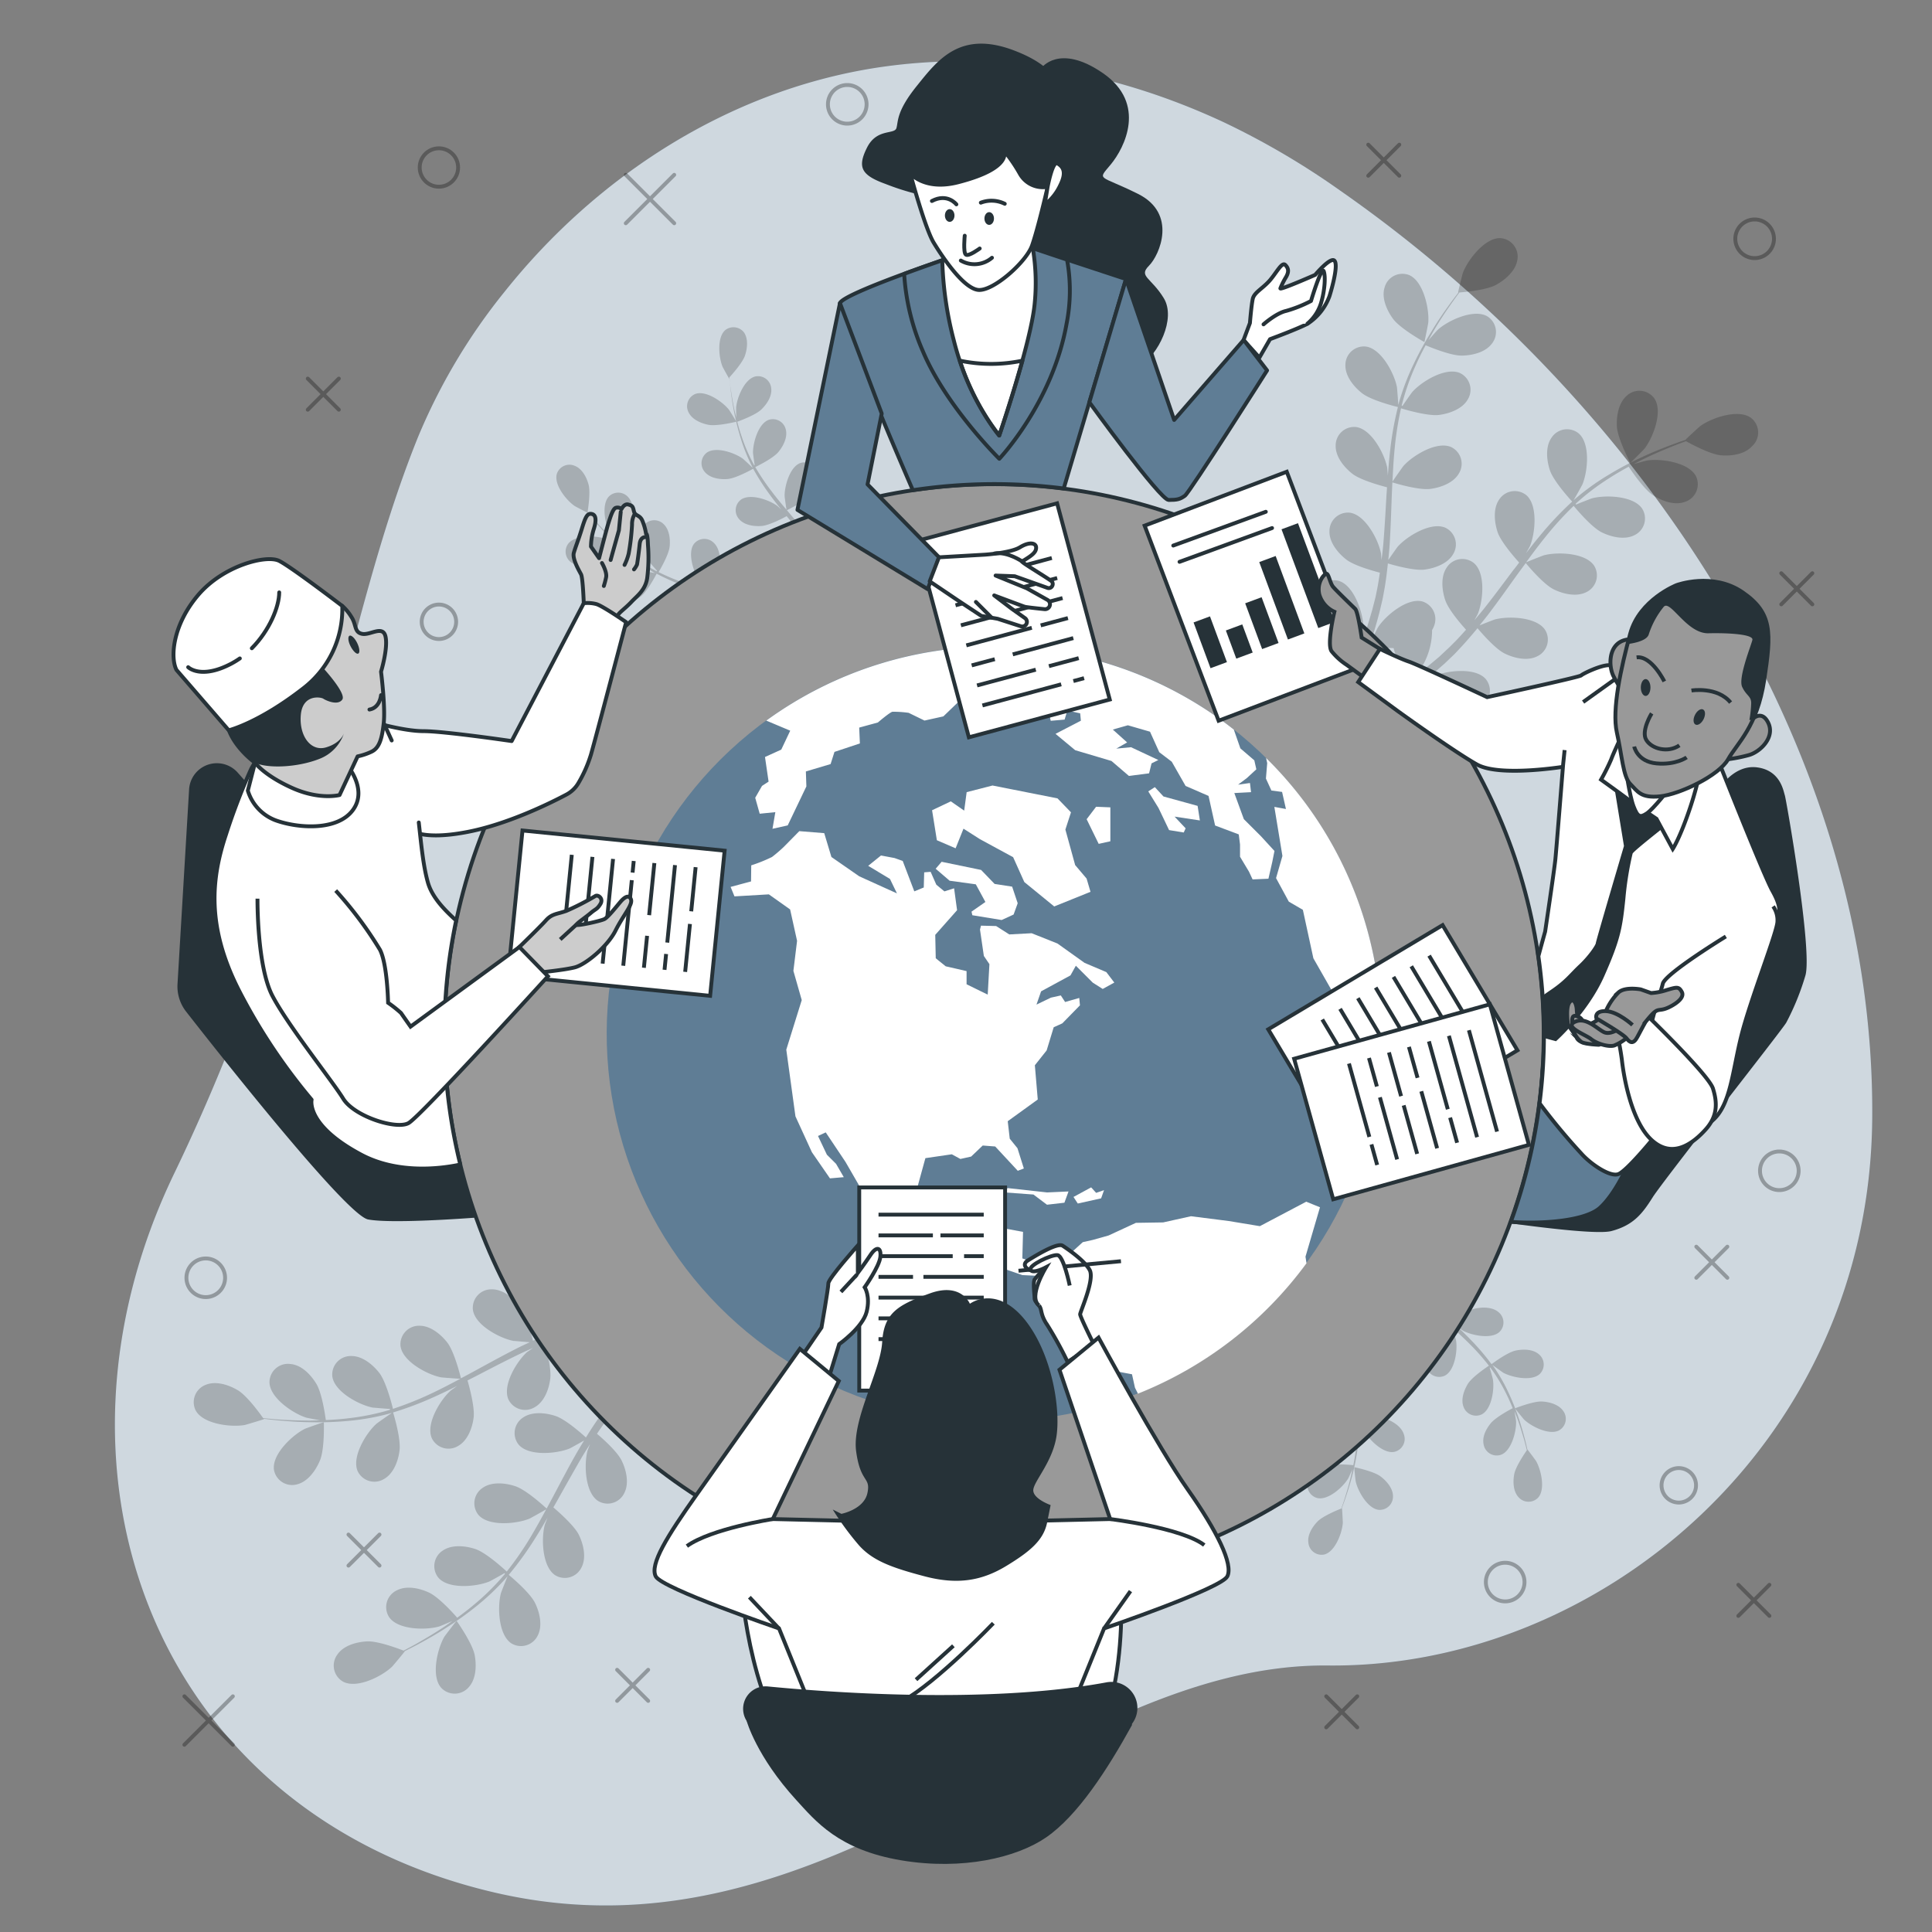 <svg xmlns="http://www.w3.org/2000/svg" viewBox="0 0 500 500"><rect x="0" y="0" width="500" height="500" fill="#808080" stroke="none"/><g id="freepik--background-simple--inject-192"><path d="M316.59,31.58c-27.94-13-58.65-18.9-90.11-14-38,6-71.91,27.91-95.74,57.73a153.21,153.21,0,0,0-22.64,38c-20.52,51-25.48,112.51-63,190.35s-4.95,165.58,82.79,186.1,145.77-59.44,215.82-58.73,140.11-57.32,140.82-141.52C485.36,193,424,103.11,346.82,49.31A201.64,201.64,0,0,0,316.59,31.58Z" style="fill:#5F7D95"></path><path d="M316.59,31.58c-27.94-13-58.65-18.9-90.11-14-38,6-71.91,27.91-95.74,57.73a153.21,153.21,0,0,0-22.64,38c-20.52,51-25.48,112.51-63,190.35s-4.95,165.58,82.79,186.1,145.77-59.44,215.82-58.73,140.11-57.32,140.82-141.52C485.36,193,424,103.11,346.82,49.31A201.64,201.64,0,0,0,316.59,31.58Z" style="fill:#fff;opacity:0.7"></path></g><g id="freepik--Plants--inject-192"><g style="opacity:0.2"><path d="M122.85,428.35c-.58-3.11-4.7-8.9-4.7-8.9s-3,3.87-3.15,4.14c-1.82,3.12-3.5,10.22-.8,13.23a4.79,4.79,0,0,0,7.12-.19C123.24,434.52,123.35,431,122.85,428.35Z"></path><path d="M83.81,368.07c0-.08-4.63,1.58-4.91,1.71-3.23,1.6-8.55,6.59-8,10.59a4.77,4.77,0,0,0,6,3.77c2.77-.7,4.8-3.57,5.85-6.06C84.06,375.17,83.81,368.07,83.81,368.07Z"></path><path d="M50.63,365c1.9,3.56,9.14,4.42,12.7,3.79.3-.06,5-1.47,5-1.53l0-.08c1.14.15,2.37.29,3.71.42,2.48.21,5.29.44,8.36.47a85.39,85.39,0,0,0,9.91-.36,61.08,61.08,0,0,0,10.92-2l.13,0c-1,.65-3.7,2.56-3.9,2.73-2.7,2.39-6.51,8.61-4.89,12.31a4.79,4.79,0,0,0,6.83,2c2.48-1.4,3.68-4.71,4-7.38.4-3-1.51-9.33-1.67-9.83a85.8,85.8,0,0,0,10.59-4c2-.9,4-1.87,6-2.86-.83.59-1.58,1.12-1.68,1.21-2.7,2.39-6.51,8.61-4.89,12.31a4.79,4.79,0,0,0,6.83,2c2.48-1.4,3.68-4.71,4-7.38s-1.16-8.13-1.59-9.56l2.28-1.16c3.63-1.88,7.24-3.77,10.85-5.51,1.27-.62,2.54-1.18,3.81-1.74-.75.52-1.37,1-1.46,1-2.7,2.4-6.51,8.62-4.89,12.32a4.79,4.79,0,0,0,6.83,2c2.48-1.41,3.68-4.71,4-7.39s-1-7.6-1.51-9.29c1.32-.54,2.64-1.09,3.94-1.55.9-.29,1.74-.64,2.66-.89l2.68-.78c1.72-.44,3.5-.9,5.19-1.28,1.17-.27,2.3-.51,3.43-.76-1.27.6-3.74,1.82-3.93,2a18.52,18.52,0,0,0-6.08,7.14,5.24,5.24,0,0,0-.84.65,4.79,4.79,0,0,0-.07,7.12c3.06,2.65,10.12.85,13.21-1,.18-.11,2-1.53,3.18-2.44-.6.64-1.18,1.25-1.78,1.92-1.2,1.31-2.36,2.65-3.61,4.09L157.14,364c-.6.72-1.15,1.55-1.73,2.32-1.32,1.83-2.56,3.74-3.77,5.7-1.15-1.05-5.29-4.71-7.86-5.56s-6.06-1.22-8.41.4a4.79,4.79,0,0,0-1.15,7c2.62,3.08,9.88,2.37,13.22,1,.21-.09,2.49-1.35,3.73-2.07-.72,1.18-1.44,2.36-2.13,3.58-2,3.52-3.88,7.14-5.8,10.75-.58,1.11-1.18,2.2-1.77,3.3-.4-.38-5.23-4.84-8.11-5.79-2.56-.85-6.06-1.22-8.41.4a4.79,4.79,0,0,0-1.15,7c2.62,3.08,9.88,2.37,13.22,1,.25-.11,3.53-1.93,4.34-2.43-1.3,2.42-2.63,4.81-4,7.12a83.15,83.15,0,0,1-6.21,9c-.19-.18-5.2-4.86-8.15-5.84-2.56-.84-6.06-1.21-8.41.41a4.78,4.78,0,0,0-1.15,7c2.62,3.08,9.88,2.37,13.21,1,.22-.09,2.72-1.47,3.9-2.16l.15.18a62.7,62.7,0,0,1-7.78,7.77c-1.54,1.31-3.08,2.48-4.6,3.59-.85-1-4.76-5.34-7.31-6.52s-5.89-1.87-8.41-.52a4.79,4.79,0,0,0-1.91,6.86c2.26,3.35,9.56,3.44,13,2.43.18-.05,2-.82,3.38-1.4-.69.49-1.4,1-2.08,1.46-2.53,1.71-5,3.13-7.12,4.36-1.23.69-2.36,1.29-3.42,1.84-1.32-.51-6.68-2.53-9.44-2.39s-6.09,1.05-7.7,3.41a4.79,4.79,0,0,0,1.46,7c3.56,1.93,10.07-1.35,12.68-3.85.23-.21,3.38-4,3.31-4l-.08,0c1-.51,2.13-1.07,3.32-1.7,2.19-1.19,4.65-2.55,7.23-4.22a85.7,85.7,0,0,0,8.08-5.76,63.14,63.14,0,0,0,8-7.67,1,1,0,0,0,.08-.11c-.47,1.09-1.68,4.18-1.75,4.42-.93,3.49-.68,10.78,2.72,13a4.8,4.8,0,0,0,6.82-2.07c1.29-2.54.47-6-.71-8.39-1.33-2.74-6.41-6.94-6.81-7.28a84.71,84.71,0,0,0,6.64-9.15c1.18-1.85,2.31-3.76,3.42-5.68-.38.95-.71,1.81-.74,1.93-.93,3.49-.68,10.78,2.71,13a4.79,4.79,0,0,0,6.82-2.06c1.3-2.55.47-6-.7-8.39s-5.46-6.14-6.6-7.1c.42-.74.85-1.48,1.26-2.22,2-3.57,4-7.14,6-10.58.72-1.22,1.47-2.39,2.22-3.56-.34.85-.61,1.56-.64,1.68-.93,3.49-.68,10.78,2.72,13a4.78,4.78,0,0,0,6.81-2.07c1.3-2.54.48-6-.7-8.38s-5-5.78-6.39-6.93c.8-1.17,1.6-2.36,2.44-3.46.58-.74,1.09-1.5,1.72-2.21l1.81-2.13c1.19-1.31,2.42-2.68,3.62-3.93.83-.88,1.63-1.7,2.44-2.53-.73,1.2-2.11,3.58-2.2,3.79-1.45,3.31-2.31,10.56.72,13.24a4.79,4.79,0,0,0,7.05-1c1.67-2.32,1.37-5.82.57-8.4-.87-2.84-5.06-7.59-5.59-8.19,1.34-1.36,2.66-2.68,3.93-3.9,4.33-4.21,8.1-7.56,10.79-9.87l-1.54-2.27-.18.15c-2.67,2.41-6.44,5.9-10.76,10.29-1.37,1.38-2.8,2.88-4.26,4.44a55.32,55.32,0,0,0-5.26-3.11c.69-3-.12-8.84-.23-9.59,1.88-.4,3.7-.77,5.43-1.09C171,340,176,339.3,179.47,338.85l-1.69-2.49c-3.44.54-8,1.31-13.23,2.43-1.9.39-3.93.86-6,1.35-.29-.72-2.74-6.58-4.91-8.61-2-1.84-5-3.64-7.81-3.16a4.8,4.8,0,0,0-4,5.91c1.09,3.89,8,6.29,11.59,6.43.21,0,2.53-.16,4-.29l-2.54.62c-1.72.43-3.43.91-5.27,1.42l-2.66.84c-.9.27-1.81.66-2.73,1-2.1.8-4.19,1.71-6.28,2.68-.38-1.51-1.81-6.85-3.49-9s-4.38-4.36-7.23-4.3a4.78,4.78,0,0,0-4.84,5.23c.48,4,6.93,7.42,10.48,8.11.22,0,2.82.25,4.25.34-1.25.59-2.51,1.17-3.75,1.81-3.6,1.84-7.18,3.81-10.77,5.77-1.09.6-2.2,1.18-3.3,1.77-.12-.54-1.69-6.92-3.56-9.3-1.67-2.12-4.38-4.36-7.24-4.31a4.8,4.8,0,0,0-4.84,5.23c.49,4,6.94,7.43,10.48,8.12.27.05,4,.34,5,.37-2.42,1.29-4.84,2.56-7.29,3.72a86.18,86.18,0,0,1-10.14,4.07c-.06-.25-1.66-6.92-3.58-9.36-1.67-2.12-4.39-4.36-7.24-4.31A4.79,4.79,0,0,0,86,356.17c.49,4,6.93,7.43,10.48,8.12.23,0,3.08.27,4.44.34l0,.23a62,62,0,0,1-10.78,2.19c-2,.25-3.93.38-5.82.46-.17-1.28-1-7.08-2.5-9.47S78,353.23,75.12,353a4.78,4.78,0,0,0-5.38,4.66c0,4.05,6.08,8.15,9.52,9.22.19.06,2.16.44,3.6.7-.85,0-1.72.06-2.54.07-3,0-5.86-.13-8.34-.29-1.41-.11-2.68-.23-3.87-.35-.82-1.16-4.18-5.8-6.55-7.21s-5.66-2.49-8.31-1.41A4.8,4.8,0,0,0,50.63,365Z"></path></g><g style="opacity:0.2"><path d="M360.53,82.53c1.88,2.55,8.1,6,8.11,6s1-4.79,1-5.1c.28-3.6-1.3-10.73-5-12.26a4.78,4.78,0,0,0-6.32,3.27C357.49,77.15,358.93,80.36,360.53,82.53Z"></path><path d="M421.92,119.81c0,.06,3.48-3.44,3.67-3.69,2.22-2.85,4.84-9.65,2.56-13a4.78,4.78,0,0,0-7.08-.76c-2.19,1.83-2.76,5.3-2.62,8C418.61,113.52,421.92,119.8,421.92,119.81Z"></path><path d="M453.14,108.13c-3.27-2.38-10.16,0-13.09,2.12-.25.18-3.87,3.5-3.81,3.54l.08,0c-1.09.37-2.26.78-3.52,1.25-2.33.88-4.95,1.91-7.73,3.21a84.56,84.56,0,0,0-8.77,4.64,62.39,62.39,0,0,0-9,6.52l-.09.1c.61-1,2.22-3.91,2.32-4.15,1.39-3.33,2.11-10.59-1-13.22a4.78,4.78,0,0,0-7,1.14c-1.63,2.34-1.27,5.84-.42,8.41.95,2.88,5.42,7.74,5.77,8.12a86.79,86.79,0,0,0-7.8,8.18c-1.41,1.68-2.79,3.42-4.14,5.18.5-.9.94-1.7,1-1.82,1.39-3.33,2.12-10.59-.95-13.22a4.8,4.8,0,0,0-7,1.14c-1.62,2.34-1.26,5.84-.42,8.41s4.59,6.81,5.59,7.91c-.52.68-1,1.35-1.55,2-2.45,3.28-4.88,6.55-7.36,9.69-.88,1.11-1.78,2.17-2.68,3.23.45-.8.81-1.47.86-1.58,1.39-3.33,2.12-10.59-1-13.22a4.78,4.78,0,0,0-7,1.14c-1.63,2.35-1.27,5.84-.42,8.41s4.22,6.4,5.4,7.71c-.95,1.06-1.9,2.12-2.87,3.11-.68.65-1.29,1.33-2,1.95L372.44,170c-1.36,1.14-2.76,2.33-4.12,3.41-.93.76-1.84,1.46-2.75,2.17.88-1.09,2.56-3.26,2.68-3.46a18.52,18.52,0,0,0,2.37-9.07,4.94,4.94,0,0,0,.47-.95,4.79,4.79,0,0,0-3-6.45c-3.91-1-9.49,3.65-11.45,6.68-.12.18-1.16,2.26-1.79,3.58.25-.83.51-1.64.76-2.5.51-1.7,1-3.42,1.47-5.26.21-.9.42-1.8.64-2.72s.36-1.89.55-2.84c.39-2.22.67-4.48.91-6.77,1.49.44,6.81,1.94,9.49,1.59s6-1.54,7.4-4a4.79,4.79,0,0,0-2-6.83c-3.7-1.63-9.92,2.17-12.32,4.87-.15.17-1.66,2.3-2.46,3.48.13-1.37.27-2.75.36-4.15.25-4,.38-8.12.53-12.2.05-1.25.11-2.49.16-3.74.53.17,6.82,2.08,9.82,1.69,2.68-.35,6-1.55,7.4-4a4.79,4.79,0,0,0-2-6.83c-3.7-1.63-9.93,2.17-12.33,4.87-.18.2-2.34,3.27-2.86,4.07.13-2.74.27-5.47.53-8.16a84.66,84.66,0,0,1,1.68-10.81c.25.08,6.8,2.11,9.88,1.71,2.67-.35,6-1.55,7.39-4a4.78,4.78,0,0,0-2-6.83c-3.7-1.63-9.93,2.17-12.33,4.87-.16.17-1.81,2.51-2.56,3.64l-.21-.09a61.34,61.34,0,0,1,3.62-10.39c.81-1.85,1.69-3.57,2.58-5.23,1.18.5,6.6,2.74,9.41,2.68s6.12-.87,7.8-3.18a4.79,4.79,0,0,0-1.27-7c-3.49-2-10.1,1.06-12.78,3.48-.15.13-1.48,1.63-2.44,2.73.41-.74.83-1.51,1.24-2.22,1.53-2.64,3.1-5,4.51-7,.8-1.16,1.56-2.19,2.27-3.15,1.42-.11,7.12-.63,9.55-2s5-3.6,5.45-6.42a4.78,4.78,0,0,0-4.35-5.64c-4-.19-8.48,5.6-9.75,9-.11.29-1.3,5.06-1.22,5.06h.08c-.7.91-1.45,1.89-2.25,3-1.45,2-3.08,4.32-4.67,7a82.5,82.5,0,0,0-4.76,8.7,62.82,62.82,0,0,0-3.89,10.39s0,.09,0,.13c-.05-1.18-.31-4.48-.36-4.74-.67-3.54-4.07-10-8.09-10.49a4.79,4.79,0,0,0-5.24,4.83c-.06,2.85,2.18,5.57,4.29,7.24,2.39,1.89,8.79,3.47,9.3,3.59a84.19,84.19,0,0,0-2,11.13c-.25,2.18-.44,4.39-.6,6.6-.08-1-.16-1.93-.18-2.06-.68-3.55-4.08-10-8.09-10.5a4.79,4.79,0,0,0-5.24,4.83c-.06,2.86,2.17,5.57,4.29,7.25s7.58,3.15,9,3.52c-.05.85-.12,1.69-.17,2.54-.23,4.09-.46,8.16-.79,12.15-.12,1.4-.29,2.78-.46,4.16-.07-.9-.13-1.67-.15-1.78-.68-3.55-4.08-10-8.09-10.5a4.79,4.79,0,0,0-5.24,4.83c-.06,2.85,2.17,5.57,4.28,7.24s7.06,3,8.77,3.46c-.21,1.4-.42,2.82-.69,4.17-.2.92-.33,1.83-.59,2.74l-.69,2.71c-.51,1.7-1,3.46-1.56,5.11-.36,1.15-.73,2.24-1.09,3.34.13-1.4.34-4.14.33-4.37-.14-3.61-2.52-10.51-6.41-11.6a4.78,4.78,0,0,0-5.91,4c-.49,2.81,1.3,5.83,3.14,7.81,2,2.17,7.87,4.63,8.6,4.93-.62,1.82-1.23,3.58-1.84,5.23-2.06,5.67-4,10.33-5.41,13.58l2.37,1.37.09-.21c1.36-3.33,3.23-8.11,5.21-13.95.63-1.84,1.27-3.82,1.91-5.86a50.27,50.27,0,0,0,6.09.52c.67,3,3.95,7.9,4.37,8.54-1.51,1.17-3,2.3-4.41,3.34-4.85,3.6-9,6.41-12,8.35l2.61,1.5c2.85-2,6.59-4.64,10.85-7.94,1.54-1.18,3.16-2.48,4.82-3.83.58.52,5.33,4.72,8.17,5.61,2.58.8,6.08,1.11,8.4-.56a4.79,4.79,0,0,0,1-7.05c-2.68-3-9.92-2.19-13.24-.74-.19.08-2.21,1.24-3.47,2,.68-.56,1.34-1.09,2-1.67,1.37-1.14,2.69-2.32,4.13-3.58l2-1.91c.69-.63,1.34-1.38,2-2.07,1.54-1.63,3-3.36,4.49-5.14,1,1.19,4.61,5.37,7.05,6.56s5.84,2,8.38.72a4.77,4.77,0,0,0,2.08-6.81c-2.18-3.4-9.47-3.67-13-2.74-.22.05-2.65,1-4,1.55.87-1.08,1.75-2.15,2.59-3.27,2.44-3.22,4.8-6.56,7.18-9.88l2.2-3c.35.43,4.53,5.49,7.26,6.82,2.42,1.19,5.84,2,8.39.73a4.79,4.79,0,0,0,2.08-6.81c-2.19-3.41-9.48-3.67-13-2.75-.26.07-3.76,1.44-4.63,1.83,1.62-2.22,3.25-4.42,4.95-6.52a83.09,83.09,0,0,1,7.36-8.09c.16.2,4.5,5.51,7.3,6.87,2.42,1.18,5.84,2,8.39.73a4.79,4.79,0,0,0,2.07-6.82c-2.18-3.4-9.47-3.67-13-2.74-.23.06-2.89,1.1-4.15,1.62l-.12-.19a60.75,60.75,0,0,1,8.74-6.66c1.7-1.1,3.38-2.06,5-2.95.71,1.07,4,5.93,6.38,7.44s5.58,2.64,8.25,1.64a4.8,4.8,0,0,0,2.82-6.55c-1.8-3.62-9-4.68-12.59-4.15-.19,0-2.13.55-3.54.94.75-.39,1.52-.81,2.26-1.17,2.74-1.36,5.33-2.43,7.63-3.37,1.32-.52,2.51-1,3.64-1.37,1.24.69,6.28,3.4,9,3.64s6.17-.23,8.08-2.35A4.79,4.79,0,0,0,453.14,108.13Z"></path></g><g style="opacity:0.2"><path d="M399.07,362.71c-2.26-.12-7,1.77-7,1.77s2.19,2.73,2.35,2.89c1.87,1.79,6.52,4.17,9.08,2.8a3.43,3.43,0,0,0,1.07-5C403.43,363.48,401,362.81,399.07,362.71Z"></path><path d="M350.49,379.71c-.05,0,.32,3.49.37,3.7.56,2.53,3.14,7.08,6,7.34a3.43,3.43,0,0,0,3.64-3.57c0-2-1.68-3.94-3.23-5.09C355.48,380.73,350.49,379.71,350.49,379.71Z"></path><path d="M342.74,402.3c2.8-.72,4.62-5.62,4.78-8.21,0-.22-.17-3.74-.22-3.72l-.06,0c.29-.77.6-1.6.91-2.51.57-1.69,1.2-3.61,1.75-5.74a62,62,0,0,0,1.42-7,44.48,44.48,0,0,0,.48-7.94s0-.06,0-.09c.29.8,1.15,3,1.24,3.17,1.21,2.29,4.9,6,7.75,5.49a3.42,3.42,0,0,0,2.57-4.41c-.55-2-2.66-3.36-4.46-4.06-2-.79-6.75-.52-7.12-.5a61,61,0,0,0-1-8c-.29-1.55-.62-3.1-1-4.66.27.69.52,1.3.56,1.38,1.21,2.29,4.9,6,7.75,5.49a3.43,3.43,0,0,0,2.57-4.41c-.55-2-2.65-3.36-4.46-4.06s-5.85-.57-6.92-.51l-.42-1.79c-.7-2.84-1.4-5.68-2-8.48-.21-1-.39-2-.57-2.95.24.6.45,1.11.49,1.19,1.21,2.29,4.89,6,7.75,5.49a3.43,3.43,0,0,0,2.57-4.41c-.56-2-2.66-3.36-4.46-4.06s-5.46-.58-6.73-.52c-.15-1-.31-2-.41-3,0-.67-.15-1.32-.17-2l-.09-2c0-1.27,0-2.59,0-3.83,0-.87,0-1.69.05-2.52.2,1,.63,2.91.69,3.07a13.38,13.38,0,0,0,3.94,5.44,4.28,4.28,0,0,0,.31.69,3.43,3.43,0,0,0,4.95,1.25c2.36-1.68,2.3-6.9,1.52-9.37,0-.15-.72-1.67-1.17-2.62l1,1.56c.71,1.06,1.45,2.09,2.24,3.21L360,328c.39.54.88,1.06,1.32,1.6,1.05,1.22,2.17,2.41,3.33,3.58-.92.63-4.17,2.89-5.2,4.54s-1.87,4-1.14,5.92a3.43,3.43,0,0,0,4.7,2c2.59-1.3,3.32-6.48,2.92-9,0-.16-.52-2-.81-2.94.7.7,1.4,1.4,2.13,2.08,2.12,2,4.32,3.92,6.51,5.86l2,1.79c-.33.22-4.25,2.82-5.41,4.67-1,1.64-1.87,4-1.14,5.92a3.43,3.43,0,0,0,4.7,2c2.59-1.3,3.32-6.48,2.93-9,0-.19-.75-2.78-1-3.43,1.46,1.31,2.91,2.64,4.28,4a60.3,60.3,0,0,1,5.21,5.85c-.15.1-4.26,2.8-5.44,4.69-1,1.64-1.87,4-1.14,5.92a3.43,3.43,0,0,0,4.7,2c2.59-1.3,3.32-6.48,2.92-9,0-.17-.56-2.15-.84-3.08l.14-.08a44.1,44.1,0,0,1,4.1,6.73c.66,1.3,1.21,2.57,1.72,3.82-.81.42-4.52,2.4-5.77,4S383.5,372,384,374a3.43,3.43,0,0,0,4.46,2.49c2.72-1,4-6.07,3.9-8.66,0-.14-.23-1.56-.41-2.6.22.57.46,1.15.67,1.7.76,2.05,1.33,4,1.83,5.69.27,1,.5,1.87.7,2.7-.58.83-2.89,4.23-3.26,6.17s-.3,4.42,1.07,5.94a3.43,3.43,0,0,0,5.1.16c1.95-2.15.76-7.24-.53-9.48-.11-.2-2.21-3-2.24-3l0,.05c-.18-.81-.38-1.67-.62-2.6-.46-1.73-1-3.68-1.71-5.76a61.46,61.46,0,0,0-2.66-6.59,44.05,44.05,0,0,0-4-6.88l-.06-.08c.68.51,2.62,1.88,2.79,2,2.27,1.24,7.39,2.3,9.49.31a3.44,3.44,0,0,0-.29-5.1c-1.55-1.33-4.07-1.34-6-.93-2.13.46-5.92,3.29-6.22,3.52a60.2,60.2,0,0,0-5.25-6.17c-1.09-1.14-2.23-2.25-3.38-3.35.6.43,1.14.8,1.22.84,2.27,1.24,7.39,2.3,9.49.31a3.43,3.43,0,0,0-.28-5.1c-1.55-1.33-4.07-1.34-6-.93s-5.2,2.76-6.06,3.39l-1.34-1.25c-2.14-2-4.3-4-6.35-6-.72-.71-1.41-1.43-2.1-2.15.53.38,1,.69,1.06.73,2.27,1.24,7.39,2.3,9.49.3a3.43,3.43,0,0,0-.28-5.1c-1.56-1.33-4.08-1.33-6-.92s-4.87,2.53-5.9,3.28c-.68-.76-1.37-1.52-2-2.29-.41-.53-.85-1-1.24-1.57L360,325.47c-.71-1.05-1.46-2.14-2.13-3.18-.47-.73-.9-1.43-1.34-2.13.71.71,2.13,2.07,2.27,2.17,2.05,1.57,6.95,3.39,9.33,1.74a3.42,3.42,0,0,0,.49-5.08c-1.33-1.56-3.82-1.94-5.75-1.82-2.12.13-6.15,2.24-6.65,2.51-.72-1.17-1.42-2.31-2.05-3.4-2.2-3.72-3.9-6.92-5.05-9.18l-1.84.69a1.09,1.09,0,0,0,.08.15c1.22,2.27,3,5.48,5.34,9.23.73,1.19,1.53,2.44,2.37,3.72A39.8,39.8,0,0,0,352,324c-1.95-1-6.17-1.41-6.71-1.47,0-1.37.09-2.7.15-4,.23-4.33.58-7.92.86-10.45l-2,.76c-.21,2.48-.44,5.76-.55,9.62-.05,1.39-.07,2.88-.07,4.41-.55.09-5.05.8-6.83,2-1.62,1.06-3.38,2.86-3.52,4.9a3.44,3.44,0,0,0,3.44,3.78c2.89-.1,5.73-4.49,6.44-7,0-.15.31-1.79.47-2.83,0,.62,0,1.23,0,1.87,0,1.28.06,2.55.1,3.91.05.66.09,1.33.14,2s.15,1.37.22,2.06c.2,1.6.48,3.21.8,4.83-1.12,0-5.08.1-6.84.91s-3.78,2.32-4.22,4.31a3.43,3.43,0,0,0,2.82,4.26c2.88.34,6.35-3.58,7.42-5.93.07-.15.66-1.92,1-2.9.2,1,.39,1.94.62,2.91.68,2.82,1.45,5.65,2.2,8.48.23.86.45,1.73.68,2.59-.4,0-5.11,0-7.08.91-1.76.81-3.78,2.32-4.22,4.32a3.43,3.43,0,0,0,2.82,4.25c2.88.34,6.34-3.57,7.42-5.93.08-.17.92-2.73,1.1-3.39.49,1.91,1,3.81,1.36,5.71a60.82,60.82,0,0,1,1.12,7.75c-.19,0-5.1,0-7.13.91-1.76.81-3.77,2.32-4.22,4.31a3.44,3.44,0,0,0,2.83,4.26c2.87.34,6.34-3.58,7.42-5.93.07-.15.71-2.1,1-3l.16,0a44.19,44.19,0,0,1-.29,7.87c-.17,1.44-.41,2.81-.67,4.13-.91-.1-5.1-.49-7,.14s-4,1.89-4.67,3.82a3.43,3.43,0,0,0,2.34,4.54c2.82.66,6.69-2.85,8-5.07.08-.12.68-1.43,1.1-2.39-.13.59-.25,1.21-.38,1.78-.5,2.13-1.08,4.06-1.61,5.76-.31,1-.61,1.83-.9,2.64-.95.37-4.75,1.93-6.13,3.34s-2.69,3.52-2.38,5.55A3.44,3.44,0,0,0,342.74,402.3Z"></path></g><g style="opacity:0.2"><path d="M154.24,145.58c2.09-.88,5.52-4.64,5.52-4.64s-3.16-1.51-3.37-1.58c-2.46-.8-7.69-.91-9.39,1.43a3.43,3.43,0,0,0,1.21,5C150,146.78,152.45,146.33,154.24,145.58Z"></path><path d="M190.58,109.13s-1.81-3-2-3.18c-1.61-2-5.91-5-8.62-4a3.43,3.43,0,0,0-1.73,4.81c.91,1.83,3.23,2.82,5.13,3.18C185.64,110.37,190.57,109.13,190.58,109.13Z"></path><path d="M187.72,85.41c-2.21,1.87-1.72,7.08-.73,9.47.08.21,1.78,3.29,1.82,3.25l0,0c.07.82.16,1.7.27,2.66.22,1.77.49,3.77.93,5.93a62.26,62.26,0,0,0,1.75,6.89,44.09,44.09,0,0,0,3,7.35l0,.09c-.6-.6-2.34-2.21-2.49-2.32-2.09-1.53-7-3.27-9.37-1.57a3.43,3.43,0,0,0-.4,5.09c1.36,1.53,3.86,1.87,5.79,1.72,2.17-.18,6.3-2.47,6.63-2.66a61.41,61.41,0,0,0,4.38,6.82c.93,1.27,1.91,2.52,2.91,3.76-.54-.5-1-.94-1.1-1-2.09-1.53-7-3.27-9.37-1.57a3.43,3.43,0,0,0-.4,5.09c1.36,1.53,3.86,1.87,5.79,1.71s5.52-2,6.45-2.55l1.16,1.42c1.86,2.26,3.73,4.51,5.5,6.77.62.8,1.21,1.6,1.79,2.41-.48-.45-.88-.81-.95-.86-2.09-1.54-7-3.27-9.37-1.57a3.43,3.43,0,0,0-.39,5.09c1.35,1.53,3.85,1.87,5.78,1.71s5.17-1.86,6.29-2.46c.57.84,1.15,1.69,1.67,2.53.34.58.71,1.12,1,1.73l1,1.76c.57,1.14,1.16,2.31,1.68,3.44.37.78.71,1.53,1,2.29-.61-.8-1.84-2.34-2-2.46a13.27,13.27,0,0,0-5.92-3.18,3.86,3.86,0,0,0-.58-.49,3.43,3.43,0,0,0-5,1c-1.39,2.55.94,7.23,2.71,9.11.11.11,1.38,1.18,2.2,1.85l-1.62-1c-1.1-.64-2.21-1.25-3.41-1.91l-1.79-.9c-.59-.32-1.25-.57-1.88-.87-1.48-.64-3-1.22-4.56-1.77.56-1,2.5-4.42,2.71-6.35s-.06-4.43-1.55-5.83a3.43,3.43,0,0,0-5.1.26c-1.77,2.3-.17,7.28,1.3,9.4.09.14,1.32,1.55,2,2.31-.94-.33-1.87-.66-2.83-.95-2.76-.86-5.59-1.65-8.4-2.44-.87-.24-1.72-.5-2.58-.75.2-.34,2.6-4.39,2.83-6.55.21-1.92-.06-4.43-1.55-5.83a3.44,3.44,0,0,0-5.1.25c-1.76,2.3-.17,7.28,1.3,9.41.12.16,1.89,2.19,2.36,2.68-1.89-.55-3.77-1.12-5.6-1.75a60.72,60.72,0,0,1-7.24-3c.1-.16,2.62-4.37,2.86-6.59.21-1.92-.06-4.43-1.55-5.83a3.43,3.43,0,0,0-5.1.26c-1.77,2.3-.17,7.28,1.3,9.4.1.14,1.45,1.69,2.1,2.41l-.1.13a43.93,43.93,0,0,1-6.61-4.28c-1.16-.88-2.21-1.78-3.21-2.68.55-.74,3-4.13,3.46-6.1s.42-4.41-.91-6a3.43,3.43,0,0,0-5.09-.31c-2,2.1-1,7.22.26,9.5.07.12.89,1.31,1.5,2.16-.45-.41-.92-.83-1.34-1.24-1.58-1.51-2.94-3-4.13-4.33-.67-.76-1.26-1.46-1.81-2.12.16-1,.77-5.06.26-7s-1.66-4.11-3.55-4.88a3.43,3.43,0,0,0-4.67,2.07c-.81,2.79,2.47,6.85,4.61,8.31.19.12,3.3,1.76,3.31,1.71v-.06c.52.64,1.07,1.33,1.7,2.07,1.16,1.35,2.49,2.87,4,4.43a61,61,0,0,0,5.25,4.78,44.68,44.68,0,0,0,6.59,4.46l.08,0c-.83-.17-3.18-.55-3.36-.56-2.58-.13-7.65,1.15-8.68,3.86a3.43,3.43,0,0,0,2.48,4.46c2,.53,4.25-.57,5.77-1.76,1.72-1.34,3.9-5.53,4.07-5.87a60.43,60.43,0,0,0,7.41,3.27c1.48.55,3,1.05,4.5,1.54l-1.46-.23c-2.59-.12-7.66,1.15-8.68,3.86a3.43,3.43,0,0,0,2.47,4.47c2,.52,4.25-.57,5.78-1.76s3.47-4.75,4-5.69c.58.18,1.16.37,1.75.54,2.8.86,5.6,1.7,8.32,2.61,1,.32,1.89.67,2.83,1-.65-.1-1.19-.19-1.28-.19-2.58-.13-7.65,1.15-8.67,3.86a3.42,3.42,0,0,0,2.47,4.46c2,.53,4.25-.56,5.77-1.76s3.29-4.4,3.89-5.52c.94.39,1.89.77,2.79,1.19.61.29,1.22.54,1.81.87l1.77.94c1.1.64,2.24,1.3,3.3,1.95l2.13,1.33c-1-.33-2.82-.94-3-1-2.54-.52-7.74,0-9.17,2.5a3.44,3.44,0,0,0,1.78,4.79c1.87.82,4.28.08,6-.87,1.85-1,4.55-4.69,4.89-5.15,1.16.73,2.28,1.46,3.33,2.16,3.6,2.4,6.51,4.53,8.54,6.07l1.36-1.42-.14-.1c-2.09-1.51-5.1-3.62-8.83-6-1.17-.75-2.44-1.53-3.76-2.32a36.17,36.17,0,0,0,1.39-4.15c2.19,0,6.17-1.42,6.69-1.61.56,1.26,1.09,2.48,1.58,3.64,1.68,4,2.93,7.38,3.78,9.78l1.49-1.56c-.89-2.33-2.12-5.38-3.69-8.9-.57-1.27-1.2-2.62-1.86-4,.46-.31,4.19-2.91,5.29-4.74,1-1.66,1.8-4.05,1-5.94a3.43,3.43,0,0,0-4.73-1.91c-2.57,1.35-3.21,6.54-2.76,9.09,0,.15.49,1.75.8,2.75-.27-.56-.53-1.11-.82-1.68-.56-1.15-1.15-2.27-1.79-3.48l-1-1.74c-.32-.59-.73-1.17-1.09-1.76-.88-1.35-1.84-2.68-2.83-4,1-.49,4.53-2.3,5.76-3.8s2.4-3.72,1.93-5.71a3.43,3.43,0,0,0-4.4-2.6c-2.74.94-4.15,6-4.1,8.56,0,.16.25,2,.41,3-.6-.79-1.2-1.58-1.84-2.35-1.83-2.25-3.75-4.46-5.66-6.67-.59-.68-1.16-1.37-1.74-2.05.35-.17,4.59-2.23,6-3.9,1.23-1.49,2.39-3.73,1.92-5.72a3.44,3.44,0,0,0-4.4-2.6c-2.74.95-4.15,6-4.1,8.57,0,.19.37,2.86.49,3.53-1.27-1.5-2.53-3-3.7-4.55a60.19,60.19,0,0,1-4.39-6.49c.17-.08,4.6-2.21,6-3.92,1.23-1.49,2.39-3.73,1.92-5.72a3.43,3.43,0,0,0-4.39-2.6c-2.74.94-4.16,6-4.11,8.56,0,.17.28,2.2.43,3.17l-.15,0a43.9,43.9,0,0,1-3.16-7.22c-.48-1.36-.86-2.7-1.2-4,.86-.32,4.8-1.78,6.25-3.19s2.79-3.44,2.54-5.47a3.43,3.43,0,0,0-4.08-3.07c-2.83.64-4.79,5.49-5,8.07,0,.14,0,1.58.06,2.62-.15-.59-.31-1.19-.44-1.76-.48-2.14-.79-4.13-1.05-5.89-.14-1-.25-1.92-.34-2.77.69-.75,3.43-3.8,4.06-5.68s.88-4.34-.27-6A3.44,3.44,0,0,0,187.72,85.41Z"></path></g></g><g id="freepik--Table--inject-192"><circle cx="257.27" cy="267.55" r="142.24" transform="translate(-113.83 260.28) rotate(-45)" style="fill:#999;stroke:#263238;stroke-miterlimit:10"></circle></g><g id="freepik--World--inject-192"><circle cx="257.27" cy="267.55" r="100.25" transform="translate(-79.25 424.15) rotate(-71.08)" style="fill:#5F7D95"></circle><path d="M237.14,360.3a94.48,94.48,0,0,0,16.35,2.08" style="fill:none"></path><path d="M224.86,356.74c2.71,1,5.48,1.86,8.29,2.6" style="fill:none"></path><polygon points="243.69 223.03 253.91 225.14 257.4 228.76 261.94 229.46 263.38 233.76 262.32 236.68 259.23 238.1 251.64 236.86 251.43 235.93 255.02 233.43 252.54 228.86 245.76 227.93 242.15 224.83 243.69 223.03" style="fill:#fff"></polygon><path d="M326.05,317.33,318,316l-9.78-1.24-7.2,1.6-7.05.11-7.07,3.27-4.13,1.16-2.55.57-4.26,3.87-4.23,2.89-7.15-2.56.18-6.86L260.4,318l-4.64,1-1.16-1.93-.47-4.29-2.14-2-3.15,1.19-.41,2.53-3.9,1.11-4.41-3.41L237.49,307l2-7.27,6.84-1,2.22,1.21,2.78-.62,3-2.86,3.23.25L263.4,303l1.57-.6-1.65-5.24-2-2.47-.52-4.52,7.77-5.62-.75-8.86,3.05-3.84,1.83-6,2.22-1,4.57-4.67-.18-1.91-3.66,1.05-1.11-1.7-2.56.57-3.74,1.8,1.19-3.43,7.61-4.13,1.39-2.5,4.39,4.39,2.56,1.62,3-1.65-2.06-2.71-5.65-2.4-7-5-6.68-2.66-5.79.31-3.4-2.17-3.92-.1-.26,1,1,6.84,1.44,2.12-.44,7.89-5.47-2.68,0-3.41-5.4-1.24L242.17,248l-.13-6.06,5.65-6.38-.77-5.67-2.51.8-2.09-1.73-1.47-3.33-1.67.13-.11,3.92-2.45,1-3-7.87-2.11-.75L228,221.4l-3.31,2.68,5.63,3.38,1.81,3.75-9.76-4.42-7.2-5-1.86-6.17-6.45-.52-4,4.06a38,38,0,0,1-3.07,2.63,40,40,0,0,1-5.37,2.16l-.05,4.16-5.29,1.42,1,2.45,8.9-.52,5.5,3.9,1.8,8.13-.95,7.77,2.16,7.56-4,12.83,2.37,17.26,4.26,9.29,4.67,6.76,3.58-.31-2-3.45L214,298.84l-2.3-4.85,2-.93,5.11,7.64,4,6.92,1.34,6,5.6,4.37,9.19,4.05,12.8.57,4.49,2.66,3.61,3.09,4.75,1.63,5.42.26,5.06-1.37s.28,2.38.54,3.54-2.12,5.83-2.12,5.83l-1.52,5.21,3,4.7,5.58,1,8.85,5.83,3.56.67.77,3.48.77,1.54a100,100,0,0,0,43.62-33.75l-.26-1.71,3.75-12.78L338.05,311Z" style="fill:#fff"></path><path d="M329.83,220.23l-3.53-3.85L321.91,212l-2.47-6.76,4.33-.23-.28-2.37-3.07.43,2.29-1.73,2.43-2.24-.52-2.32-3.61-3.1-1.7-4.87a100.34,100.34,0,0,0-121-2.32l6.2,2.61-2.32,4.9-4.21,1.91.93,6.37-1.7,1.11-1.76,3.07,1.16,4.13,4.05-.41-.74,4.31,3.94-.88,4.83-10.09-.13-3.87,6.4-1.91,1-3.15,6.58-2.19-.18-4.1,4.83-1.32s3.07-2.63,3.77-2.78a28.35,28.35,0,0,1,4.2.28l4.1,2,4.88-1.08,3.61-3.48,5.45-.72a5.85,5.85,0,0,0,2.76.36c1.16-.26,4.29-2.66,4.29-2.66l7.66,2.69,3.25,1.47.77,3.48,3.59-.31.7-2.35,3.33.73.18,1.91-6.56,3.4,5.09,4.23,9.39,2.79,4.51,3.87,5.22-.67.64-2.58,1.76-.87-7.07-3.31-3.82.36,2.81-1.6L288,188.81l3.89-1.11,5.73,1.66,2.4,5.31,3.23,2.46,3.58,6.27,5.94,2.58,1.7,7.66,6.12,2.3.33,2.61,0,3.17,2.32,3.87.93,2,4.1-.18,1-4.36Z" style="fill:#fff"></path><path d="M327.66,196.16l.29,1.33-.33,4,1.42,3.1,2.76.36,1,4.42-3-.55,2.09,12.7-1.65,5.73,3.3,6.09,3.64,2.12L339.9,248l5.18,9.08,4.9,6.71,5.65.21.83-5.06.63-.76a102.16,102.16,0,0,0-1.95-12.33A99.76,99.76,0,0,0,327.66,196.16Z" style="fill:#fff"></path><polygon points="273.68 206.62 256.86 203.29 250.17 205.01 249.53 209.79 246.07 207.39 241.22 209.69 242.46 217.45 247.31 219.54 249.35 214.46 253.6 217.17 262.2 221.84 265.09 228.27 272.83 234.59 282.22 230.8 281.21 227.37 278.25 223.88 275.72 214.69 277.17 210.23 273.68 206.62" style="fill:#fff"></polygon><polygon points="287.36 208.94 283.67 208.79 281.22 212.01 284.34 218.39 287.36 217.72 287.36 208.94" style="fill:#fff"></polygon><polygon points="309.94 208.56 301.11 206.13 298.87 203.71 297.17 204.81 299.82 209.1 302.56 214.83 306.35 215.45 306.84 214.37 303.98 211.34 310.53 212.33 309.94 208.56" style="fill:#fff"></polygon><polygon points="260.74 307.47 260.02 308.6 267.45 309.14 270.96 311.78 275.47 311.26 276.53 308.35 270.98 308.6 260.74 307.47" style="fill:#fff"></polygon><polygon points="282.39 307.29 277.82 309.77 278.93 311.47 284.97 310.13 285.72 308.01 283.68 308.71 282.39 307.29" style="fill:#fff"></polygon></g><g id="freepik--Documents--inject-192"><rect x="341.58" y="242.82" width="37.75" height="52.57" transform="translate(406.5 -178.36) rotate(59.13)" style="fill:#fff;stroke:#263238;stroke-miterlimit:10"></rect><line x1="369.85" y1="247.32" x2="383.82" y2="270.69" style="fill:none;stroke:#263238;stroke-miterlimit:10"></line><line x1="365.24" y1="250.07" x2="379.21" y2="273.45" style="fill:none;stroke:#263238;stroke-miterlimit:10"></line><line x1="360.63" y1="252.82" x2="374.61" y2="276.2" style="fill:none;stroke:#263238;stroke-miterlimit:10"></line><line x1="356.02" y1="255.58" x2="370" y2="278.96" style="fill:none;stroke:#263238;stroke-miterlimit:10"></line><line x1="351.42" y1="258.33" x2="365.39" y2="281.71" style="fill:none;stroke:#263238;stroke-miterlimit:10"></line><line x1="346.81" y1="261.09" x2="360.78" y2="284.47" style="fill:none;stroke:#263238;stroke-miterlimit:10"></line><line x1="342.2" y1="263.84" x2="356.18" y2="287.22" style="fill:none;stroke:#263238;stroke-miterlimit:10"></line><rect x="346.45" y="258.87" width="37.75" height="52.57" transform="translate(542.16 -143.22) rotate(74.46)" style="fill:#fff;stroke:#263238;stroke-miterlimit:10"></rect><line x1="380.15" y1="266.62" x2="387.44" y2="292.86" style="fill:none;stroke:#263238;stroke-miterlimit:10"></line><line x1="374.97" y1="268.06" x2="382.27" y2="294.3" style="fill:none;stroke:#263238;stroke-miterlimit:10"></line><line x1="375.29" y1="289.24" x2="377.1" y2="295.74" style="fill:none;stroke:#263238;stroke-miterlimit:10"></line><line x1="369.8" y1="269.5" x2="374.69" y2="287.07" style="fill:none;stroke:#263238;stroke-miterlimit:10"></line><line x1="367.83" y1="282.43" x2="371.93" y2="297.18" style="fill:none;stroke:#263238;stroke-miterlimit:10"></line><line x1="364.63" y1="270.94" x2="366.86" y2="278.94" style="fill:none;stroke:#263238;stroke-miterlimit:10"></line><line x1="363.27" y1="286.07" x2="366.76" y2="298.62" style="fill:none;stroke:#263238;stroke-miterlimit:10"></line><line x1="359.46" y1="272.37" x2="362.6" y2="283.68" style="fill:none;stroke:#263238;stroke-miterlimit:10"></line><line x1="357.12" y1="283.99" x2="361.58" y2="300.05" style="fill:none;stroke:#263238;stroke-miterlimit:10"></line><line x1="354.29" y1="273.81" x2="356.34" y2="281.18" style="fill:none;stroke:#263238;stroke-miterlimit:10"></line><line x1="354.93" y1="296.17" x2="356.41" y2="301.49" style="fill:none;stroke:#263238;stroke-miterlimit:10"></line><line x1="349.11" y1="275.25" x2="354.39" y2="294.23" style="fill:none;stroke:#263238;stroke-miterlimit:10"></line><rect x="243.28" y="134.24" width="37.75" height="52.57" transform="translate(556.96 247.64) rotate(164.98)" style="fill:#fff;stroke:#263238;stroke-miterlimit:10"></rect><line x1="274.64" y1="177.1" x2="254.25" y2="182.57" style="fill:none;stroke:#263238;stroke-miterlimit:10"></line><line x1="280.56" y1="175.51" x2="277.79" y2="176.26" style="fill:none;stroke:#263238;stroke-miterlimit:10"></line><line x1="268.06" y1="173.31" x2="252.86" y2="177.39" style="fill:none;stroke:#263238;stroke-miterlimit:10"></line><line x1="279.17" y1="170.33" x2="271.46" y2="172.4" style="fill:none;stroke:#263238;stroke-miterlimit:10"></line><line x1="257.45" y1="170.6" x2="251.47" y2="172.2" style="fill:none;stroke:#263238;stroke-miterlimit:10"></line><line x1="277.77" y1="165.14" x2="262.1" y2="169.35" style="fill:none;stroke:#263238;stroke-miterlimit:10"></line><line x1="267.03" y1="162.47" x2="250.08" y2="167.02" style="fill:none;stroke:#263238;stroke-miterlimit:10"></line><line x1="276.38" y1="159.96" x2="269.33" y2="161.85" style="fill:none;stroke:#263238;stroke-miterlimit:10"></line><line x1="274.99" y1="154.78" x2="248.68" y2="161.83" style="fill:none;stroke:#263238;stroke-miterlimit:10"></line><line x1="273.6" y1="149.59" x2="247.29" y2="156.65" style="fill:none;stroke:#263238;stroke-miterlimit:10"></line><line x1="272.21" y1="144.41" x2="245.9" y2="151.46" style="fill:none;stroke:#263238;stroke-miterlimit:10"></line><rect x="140.63" y="210.04" width="37.75" height="52.57" transform="translate(410.5 101.08) rotate(95.7)" style="fill:#fff;stroke:#263238;stroke-miterlimit:10"></rect><line x1="178.56" y1="239.12" x2="177.32" y2="251.52" style="fill:none;stroke:#263238;stroke-miterlimit:10"></line><line x1="180.03" y1="224.42" x2="178.89" y2="235.85" style="fill:none;stroke:#263238;stroke-miterlimit:10"></line><line x1="172.39" y1="246.89" x2="171.98" y2="250.99" style="fill:none;stroke:#263238;stroke-miterlimit:10"></line><line x1="174.69" y1="223.89" x2="172.69" y2="243.94" style="fill:none;stroke:#263238;stroke-miterlimit:10"></line><line x1="167.47" y1="242.19" x2="166.64" y2="250.46" style="fill:none;stroke:#263238;stroke-miterlimit:10"></line><line x1="169.35" y1="223.36" x2="168" y2="236.84" style="fill:none;stroke:#263238;stroke-miterlimit:10"></line><line x1="163.51" y1="227.79" x2="161.3" y2="249.93" style="fill:none;stroke:#263238;stroke-miterlimit:10"></line><line x1="164.01" y1="222.82" x2="163.71" y2="225.83" style="fill:none;stroke:#263238;stroke-miterlimit:10"></line><line x1="158.66" y1="222.29" x2="155.96" y2="249.39" style="fill:none;stroke:#263238;stroke-miterlimit:10"></line><line x1="153.32" y1="221.76" x2="150.62" y2="248.86" style="fill:none;stroke:#263238;stroke-miterlimit:10"></line><line x1="147.98" y1="221.22" x2="145.28" y2="248.33" style="fill:none;stroke:#263238;stroke-miterlimit:10"></line></g><g id="freepik--character-4--inject-192"><path d="M243.44,473.22s23.88,2.12,36.4-15.4,11.16-48.1,8.81-60.29H191.2S189.43,477.06,243.44,473.22Z" style="fill:#fff;stroke:#263238;stroke-miterlimit:10"></path><path d="M283.13,348s-3.59-7.19-3.59-7.86,3.82-9,2.47-11.46-5.62-5.39-7-6.29-7.19,2.69-9,3.82,0,2.47.67,2.47l4-.67a21,21,0,0,0-2.93,3.14c-.44.9,0,4.05,0,4.72s.23.9,1.13,2,.22,2.25,2.24,5.17a96.3,96.3,0,0,1,5.17,9.43Z" style="fill:#fff;stroke:#263238;stroke-miterlimit:10"></path><line x1="290.1" y1="326.4" x2="263.59" y2="328.87" style="fill:none;stroke:#263238;stroke-miterlimit:10"></line><path d="M276.84,332.69s-1.57-7.64-3.14-7.86-7.64,2.7-7,3.82,4-.67,4-.67-4.72,7.63-1.8,9.88" style="fill:#fff;stroke:#263238;stroke-miterlimit:10"></path><rect x="222.37" y="307.31" width="37.75" height="52.57" style="fill:#fff;stroke:#263238;stroke-miterlimit:10"></rect><line x1="227.36" y1="314.35" x2="254.59" y2="314.35" style="fill:none;stroke:#263238;stroke-miterlimit:10"></line><line x1="243.39" y1="319.72" x2="254.59" y2="319.72" style="fill:none;stroke:#263238;stroke-miterlimit:10"></line><line x1="227.36" y1="319.72" x2="241.43" y2="319.72" style="fill:none;stroke:#263238;stroke-miterlimit:10"></line><line x1="249.5" y1="325.09" x2="254.59" y2="325.09" style="fill:none;stroke:#263238;stroke-miterlimit:10"></line><line x1="227.36" y1="325.09" x2="246.56" y2="325.09" style="fill:none;stroke:#263238;stroke-miterlimit:10"></line><line x1="238.98" y1="330.45" x2="254.59" y2="330.45" style="fill:none;stroke:#263238;stroke-miterlimit:10"></line><line x1="227.36" y1="330.45" x2="236.29" y2="330.45" style="fill:none;stroke:#263238;stroke-miterlimit:10"></line><line x1="227.36" y1="335.82" x2="254.59" y2="335.82" style="fill:none;stroke:#263238;stroke-miterlimit:10"></line><line x1="227.36" y1="341.19" x2="254.59" y2="341.19" style="fill:none;stroke:#263238;stroke-miterlimit:10"></line><line x1="227.36" y1="346.56" x2="254.59" y2="346.56" style="fill:none;stroke:#263238;stroke-miterlimit:10"></line><path d="M206,353.21l6.6-9.65s1.78-10.16,1.78-11.43,7.63-9.82,7.63-9.82v7.11s1.77-2.37,3.29-4.66,2.8-2,2.54.51-4.06,7.87-4.06,7.87,1.52,2.29.51,6.35-7.11,8.38-7.11,8.38l-3.05,9.91Z" style="fill:#fff;stroke:#263238;stroke-miterlimit:10"></path><line x1="221.79" y1="329.84" x2="217.63" y2="334.34" style="fill:none;stroke:#263238;stroke-miterlimit:10"></line><path d="M307.4,385.49c-7.64-10.78-23.1-39.32-23.1-39.32l-10.11,8.32,13.12,38.64-19.32.45-24.33.8-24.33-.8L200,393.13l17.08-35.72L207,349.09l-26.74,37.75c-7.64,10.78-12.13,18-10.56,21.12s31.91,13.48,31.91,13.48l10.56,26.06h63l10.56-26.06s30.33-10.34,31.9-13.48S315,396.28,307.4,385.49Z" style="fill:#fff;stroke:#263238;stroke-miterlimit:10"></path><path d="M287.31,393.13s18.51,2.25,24.36,6.74" style="fill:none;stroke:#263238;stroke-miterlimit:10"></path><path d="M200,393.13s-15.95,2.47-22.24,7" style="fill:none;stroke:#263238;stroke-miterlimit:10"></path><path d="M257.07,420.09s-14.6,15.28-23.59,20.22" style="fill:none;stroke:#263238;stroke-miterlimit:10"></path><line x1="246.74" y1="425.93" x2="237.07" y2="434.7" style="fill:none;stroke:#263238;stroke-miterlimit:10"></line><line x1="201.58" y1="421.44" x2="193.94" y2="413.35" style="fill:none;stroke:#263238;stroke-miterlimit:10"></line><line x1="292.57" y1="411.78" x2="285.74" y2="421.44" style="fill:none;stroke:#263238;stroke-miterlimit:10"></line><path d="M193.26,445.45s2.51,9.11,12.79,20.37c5,5.45,10.92,12.91,27.24,15.64,15.83,2.64,29.85-.72,37.43-5.93,8.17-5.62,15.87-17.53,22.26-29.13l-2.13-6.4-94.51.24Z" style="fill:#263238"></path><path d="M198.71,436.45c14,1.37,56.37,4.75,87.64-1.06a6.76,6.76,0,0,1,7.91,5.49h0a6.75,6.75,0,0,1-5.67,7.81c-15.41,2.26-54.48,6.58-91.53-.7a5.86,5.86,0,0,1-4.48-7.48h0A5.82,5.82,0,0,1,198.71,436.45Z" style="fill:#263238"></path><path d="M251,337.41s-2.24-5.62-10.33-2.69-11.91,4.94-12.36,12.58-7.86,20-6.74,28.31,3.82,6.51,2.92,10.78-6.74,5.39-6.74,5.39l-2.24-1.12a73.26,73.26,0,0,0,6.74,9.21c3.59,4.05,8.53,5.84,17.07,8.09s14.83,1.12,21.12-2.7S270.1,398.52,271,394l.9-4.49s-4.49-1.58-4.49-3.82,5.16-7.42,6.06-14.38-1.12-19.55-7-28.09S254.37,335.17,251,337.41Z" style="fill:#263238"></path></g><g id="freepik--character-3--inject-192"><rect x="304.52" y="127.32" width="39.34" height="53.99" transform="translate(-33.65 124.98) rotate(-20.77)" style="fill:#fff;stroke:#263238;stroke-miterlimit:10"></rect><rect x="310.94" y="159.93" width="4.53" height="12.63" transform="translate(-38.24 119.15) rotate(-20.33)" style="fill:#263238"></rect><rect x="318.46" y="162.16" width="4.53" height="7.77" transform="translate(-37.71 121.75) rotate(-20.33)" style="fill:#263238"></rect><rect x="324.3" y="154.98" width="4.53" height="12.63" transform="translate(-35.69 123.48) rotate(-20.33)" style="fill:#263238"></rect><rect x="329.46" y="144.04" width="4.53" height="21.37" transform="translate(-33.09 124.86) rotate(-20.33)" style="fill:#263238"></rect><rect x="335.12" y="135.92" width="4.53" height="27.19" transform="matrix(0.94, -0.35, 0.35, 0.94, -30.93, 126.51)" style="fill:#263238"></rect><line x1="303.64" y1="141.19" x2="327.59" y2="132.45" style="fill:none;stroke:#263238;stroke-linecap:round;stroke-linejoin:round"></line><line x1="305.26" y1="145.4" x2="329.21" y2="136.66" style="fill:none;stroke:#263238;stroke-linecap:round;stroke-linejoin:round"></line><path d="M357.11,167.94,352.39,165s-.93-6.68-1.67-7.42-5-4.83-5.75-5.75-1.11-3.34-1.67-3.34-2.6,2.22-1.86,5.38a7.07,7.07,0,0,0,3.9,4.45s-2,8.35-.74,10.2a16.55,16.55,0,0,0,3.89,3.53l5.57,4.08,4.45-7.23Z" style="fill:#999;stroke:#263238;stroke-miterlimit:10"></path><path d="M461.91,205.81c-.38-1.14-1.14-6.46-7.22-7.22s-9.87,5.7-9.87,5.7S430,220.62,426.2,225.56s-8.35,12.91-17.47,17.47a44.9,44.9,0,0,1-10.8,3.37,141.42,141.42,0,0,1-7.12,70.18c10.76,1.46,23.19,2.87,26.28,2,5.7-1.52,8-4.55,10.63-8.73s33.81-43.69,34.57-45.21a65.61,65.61,0,0,0,4.94-12.15C469.13,246.07,462.29,207,461.91,205.81Z" style="fill:#263238"></path><path d="M404.55,287.1c-2-1.59-3.74-5.28-5.37-9.44A141.39,141.39,0,0,1,391,316.21c8.28.63,19.37-.25,23.1-3.66,4.56-4.18,8-12.92,8-12.92S410.25,291.65,404.55,287.1Z" style="fill:#5F7D95;stroke:#263238;stroke-miterlimit:10"></path><path d="M416.38,172.15c-2.19,0-6.71,2.19-7.18,2.65s-24.33,5.62-24.33,5.62-17.93-8.42-20.27-9.2-7.49-3.28-7.49-3.28l-5.61,8.58,10,7.33s14.66,10.6,20.74,14,23.52.41,23.52.41l16.42-24.19A18.66,18.66,0,0,0,416.38,172.15Z" style="fill:#fff;stroke:#263238;stroke-miterlimit:10"></path><path d="M404.92,194.12l-.39,3.77s-1.72,21.68-2,24.48-2.65,18.72-2.65,18.72-.85,3-1.75,6.37a141.58,141.58,0,0,1,.31,38.06,156.87,156.87,0,0,0,10.79,13c2.34,2.66,7.49,6.24,9.67,5.31s8.58-8.74,8.58-8.74,7.8-17,9.67-20.9,20-30.41,22-34,1.72-5.77-.46-9.67S445.86,199.76,444.76,197s-22.3-20.74-22.3-20.74a27.25,27.25,0,0,0-3-2.63l-1.19,1.93-8.56,6.13" style="fill:#fff;stroke:#263238;stroke-miterlimit:10"></path><path d="M425.89,206.78l-8.11-3.12,2.5,15.28S413,243.58,413,244.05s-1.87,3.28-4.37,5.62-3.43,3.9-7.33,6.55c-.78.53-1.46,1-2.06,1.46.26,3.66.37,7.32.35,10.95l3.11.84s8.27-7.33,12.48-16.84,4.68-12.48,5.46-20a82.16,82.16,0,0,1,1.87-11.7c.16-.62,9.36-7.8,9.36-7.8Z" style="fill:#263238"></path><path d="M420.12,189.46s-2.65,5.62-3.12,7a54.25,54.25,0,0,1-2.65,5.31s5.62,4.05,6.86,5,7.49,5.14,7.49,5.14l4.21,7.8s1.87-2.81,4.52-10.76,2.81-12,3.44-13-3.28-5.77-7.34-8.11-9.67-2.65-10.91-1.24Z" style="fill:#fff;stroke:#263238;stroke-miterlimit:10"></path><path d="M420.75,198.82s.93,7,2,9.83,1.72,3,3.43,1.87,5.93-6.55,5.93-6.55Z" style="fill:#fff;stroke:#263238;stroke-miterlimit:10"></path><path d="M451.51,188.49s3.47-5.87,5.87-1.87-1.87,8-4.8,8.8a39.49,39.49,0,0,1-5.34,1.07Z" style="fill:#999;stroke:#263238;stroke-miterlimit:10"></path><path d="M423.41,171.14s1.89-6.55-2.67-5.55-4.54,6.84-3.11,9.52a37.46,37.46,0,0,0,2.88,4.62Z" style="fill:#999;stroke:#263238;stroke-miterlimit:10"></path><path d="M433.91,151.42s-9.6,3.74-12,12.54-4.8,19.73-3.47,25.6,1.6,11.46,3.47,13.33,2.66,3.73,7.73,3.2,15.2-5.33,17.6-9.6,7.47-8.27,9.34-20.53,2.13-17.34-5.6-22.67S433.91,151.42,433.91,151.42Z" style="fill:#999;stroke:#263238;stroke-miterlimit:10"></path><path d="M427.45,184.63s-2.81,4.52-1.4,6.86,5.61,3.43,8.58,1.41" style="fill:none;stroke:#263238;stroke-miterlimit:10"></path><path d="M422.93,193.21s.78,3.9,5.77,4.36,7.8-1.56,7.8-1.56" style="fill:none;stroke:#263238;stroke-miterlimit:10"></path><path d="M430.73,176.36s-3.28-6.7-7.18-6.24" style="fill:none;stroke:#263238;stroke-miterlimit:10"></path><path d="M437.75,178.7s6.7-1.09,10.13,3.12" style="fill:none;stroke:#263238;stroke-miterlimit:10"></path><path d="M427.14,177.92c0,1.21-.56,2.19-1.25,2.19s-1.25-1-1.25-2.19.56-2.18,1.25-2.18S427.14,176.72,427.14,177.92Z" style="fill:#263238"></path><path d="M440.89,186.12c-.54,1.08-1.47,1.71-2.09,1.4s-.68-1.43-.14-2.51,1.47-1.71,2.09-1.4S441.43,185,440.89,186.12Z" style="fill:#263238"></path><path d="M451,153.29c-7.74-5.33-17.07-1.87-17.07-1.87s-9.6,3.74-12,12.54c-.24.88-.48,1.8-.72,2.72.75-.09,4.92-.64,5.48-2.48a21.87,21.87,0,0,1,3.9-7.18c1.72-1.87,5.93,7,11.54,6.87s11.7.31,11.39,1.71-3.74,9.83-2.65,12.17,2.34,2.34,2.34,4.21a28.8,28.8,0,0,1-.47,4.36l.92-.1A38.5,38.5,0,0,0,456.58,176C458.44,163.69,458.71,158.62,451,153.29Z" style="fill:#263238"></path><path d="M446.65,242.36s-15.77,9.65-16.33,12.25-5.94,16.7-3.9,24.12,11.88,15.4,16.7,11.32,5.2-12.8,7.61-22.27S460,241.06,460,238.47a6.26,6.26,0,0,0-1.11-3.9" style="fill:#fff;stroke:#263238;stroke-miterlimit:10"></path><path d="M426.05,262.59s16.15,15.58,17.26,19.11,1.3,7.05-1.86,10.57-8.52,7.79-14,2.78-7.33-17.25-7.71-20.77a72.91,72.91,0,0,0-1.67-8.54l5.76-4.64Z" style="fill:#fff;stroke:#263238;stroke-miterlimit:10"></path><path d="M424.64,256.06s-4.05-.78-5.77.78a15.53,15.53,0,0,0-3.27,4.84,8.07,8.07,0,0,1-5,3.58c-2.5.63-4.06,3.75-.78,4.53s8.26.46,11.07-1.09a13,13,0,0,0,4.84-4.06c1.4-1.72,2.34-2.81,3.12-3.12s1.4,0,3.27-.94,3.9-2.49,3.12-3.89-1.25-1.25-3.9-.47a16.14,16.14,0,0,1-4.05.78Z" style="fill:#999;stroke:#263238;stroke-miterlimit:10"></path><path d="M405.8,265.23s-.67-4.35.34-5.77,1.84.17,1.92,1.84a16.56,16.56,0,0,0,.76,4.18c.25.59,1,.92,1.84,1.26s1.17,1.42-.17,1.76-2.85-.34-3-.76S405.8,265.23,405.8,265.23Z" style="fill:#999;stroke:#263238;stroke-miterlimit:10"></path><path d="M413.78,270.39s-3.47-.12-4.51-.72a6.07,6.07,0,0,1-2.33-4.32c-.13-1.8-.15-2.86,1.34-2.3s1.33,1.64,2,3,1.07,2.44,1.52,2.41a3.74,3.74,0,0,1,1.41.53S414.88,270,413.78,270.39Z" style="fill:#999;stroke:#263238;stroke-miterlimit:10"></path><path d="M420.9,268.7a12.55,12.55,0,0,1-3.12,1.87c-1.4.46-4.47-.41-6-1.65s-7.52-3.27-3.85-4.61c2.76-1,5.52,2.05,7.23,2.83s4.21-1.1,4.84-1.41" style="fill:#999;stroke:#263238;stroke-miterlimit:10"></path><path d="M425.74,264.64s-.94,1.72-2,3.74-2,1.41-2.81.32-7.8-5.15-7.8-5.15-.62-2,2.5-1.87,6.86,3.58,6.86,3.58" style="fill:#999;stroke:#263238;stroke-miterlimit:10"></path></g><g id="freepik--character-2--inject-192"><path d="M269.45,17.67s4.58-6.61,16,1.27,5.59,19.32,2,23.64-3.05,2.54,7.11,7.62,5.59,15.76,2.8,18.56.51,3,3.81,8.38-1.53,14.74-6.1,17.54S278.6,99.25,267.93,96s-9.81-22.32-6.87-36.6,5.85-24.4,3.82-30S266.91,16.91,269.45,17.67Z" style="fill:#263238"></path><path d="M275.29,126.42l16.12-54.2-27.3-9-18.33,3.48s-27.3,9.16-28.4,11.73c-1,2.24,14.82,39.08,18.86,48.43A141.72,141.72,0,0,1,275.29,126.42Z" style="fill:#5F7D95;stroke:#263238;stroke-linecap:round;stroke-linejoin:round"></path><path d="M276.15,67.2l-12-4-18.33,3.48S240.2,68.59,234,70.88a58.63,58.63,0,0,0,4.83,20c6,14.29,19.79,27.85,19.79,27.85S272.35,104.28,276,83.94A44.25,44.25,0,0,0,276.15,67.2Z" style="fill:#5F7D95;stroke:#263238;stroke-linecap:round;stroke-linejoin:round"></path><line x1="245.96" y1="68.95" x2="247.75" y2="76.99" style="fill:none;stroke:#263238;stroke-linecap:round;stroke-linejoin:round"></line><path d="M245.78,66.72l-1.92.65a91.08,91.08,0,0,0,3,20.79c3.85,15.39,11.73,24.55,11.73,24.55s8.06-23.45,9.16-33.9a53.94,53.94,0,0,0-.45-14.52l-3.21-1.05Z" style="fill:#fff;stroke:#263238;stroke-linecap:round;stroke-linejoin:round"></path><path d="M264.61,93.33a39.15,39.15,0,0,1-16.22,0,62.52,62.52,0,0,0,10.22,19.39S261.94,103,264.61,93.33Z" style="fill:none;stroke:#263238;stroke-linecap:round;stroke-linejoin:round"></path><path d="M273.66,42.28s2.8-6.61,1.78-11.94,1-11.94-13-17.28-19.82,2.54-25.15,9.15S232.5,31.35,232,33.13s-5.08,0-7.62,5.08-1.52,7.12,4.83,9.41a64.63,64.63,0,0,0,7.88,2.54l23.25-3.57s1.14-2.28,2.66,0,1.78,3.3,4.83,3.3,3.3-1.52,3.3-1.52Z" style="fill:#263238"></path><path d="M235.55,44.82s3.81,14.23,6.1,18,7.62,11.69,11.43,12.2,12.45-7.12,14-11.44,4.06-15.24,4.06-15.24A6.8,6.8,0,0,1,264,45.07a41,41,0,0,0-4.26-6.2S262.6,43.4,248,47.16C239.18,49.45,235.55,44.82,235.55,44.82Z" style="fill:#fff;stroke:#263238;stroke-linecap:round;stroke-linejoin:round"></path><path d="M271.12,48.38s1.27-6.86,2.54-6.1,2.54,2,.77,5.59A13.72,13.72,0,0,1,270.36,53Z" style="fill:#fff;stroke:#263238;stroke-linecap:round;stroke-linejoin:round"></path><path d="M249.67,61s-.43,4.32.28,4.89,3.6-1.58,3.6-1.58" style="fill:none;stroke:#263238;stroke-linecap:round;stroke-linejoin:round"></path><path d="M256.72,66.71a7,7,0,0,1-8.06.72" style="fill:none;stroke:#263238;stroke-linecap:round;stroke-linejoin:round"></path><path d="M257.24,56.55c0,.91-.55,1.65-1.24,1.65s-1.23-.74-1.23-1.65.55-1.65,1.23-1.65S257.24,55.64,257.24,56.55Z" style="fill:#263238"></path><ellipse cx="245.78" cy="55.77" rx="1.24" ry="1.65" style="fill:#263238"></ellipse><path d="M253.84,52.45a7.77,7.77,0,0,1,6.19.29" style="fill:none;stroke:#263238;stroke-linecap:round;stroke-linejoin:round"></path><path d="M247.51,52.89s-2.31-3-6.34-.87" style="fill:none;stroke:#263238;stroke-linecap:round;stroke-linejoin:round"></path><path d="M321.83,88l1.65-4.4s.37-4.58.73-6.23,2.38-2.57,4.22-4.58,3.3-5.14,4.21-4.22.92,1.83.19,3.12a19.83,19.83,0,0,0-1.47,2.93c-.18.55,9-3.48,9-3.48s4-4.77,5-3.67-.55,6.78-1.29,9.16a14.34,14.34,0,0,1-5.68,7.15c-2.38,1.28-9.71,4-9.71,4l-2.75,4.77Z" style="fill:#fff;stroke:#263238;stroke-linecap:round;stroke-linejoin:round"></path><path d="M327,83.94s3.3-2.93,5.87-3.48a33.45,33.45,0,0,0,6.41-2.56s2.75-9.17,3.3-7.7.18,5.13-.55,7.7a11.21,11.21,0,0,1-3.67,5.86" style="fill:#fff;stroke:#263238;stroke-linecap:round;stroke-linejoin:round"></path><path d="M291.41,72.22l12.46,36.46,18-20.7,6.05,7.88s-20,31.51-21.26,32.43-2,1.1-4.21,1.1-20.53-25.29-20.53-25.29Z" style="fill:#5F7D95;stroke:#263238;stroke-linecap:round;stroke-linejoin:round"></path><polygon points="217.38 78.45 206.38 131.96 240.1 152.48 243.03 144.23 224.52 125.36 228.19 107.03 217.38 78.45" style="fill:#5F7D95;stroke:#263238;stroke-linecap:round;stroke-linejoin:round"></polygon><path d="M243,144.23l11.87-.68s6.7-.44,9.09-1.91,4.19-1.19,4.19.09-1.19,2.09-3.64,3.58c-.28.17,5.54,3.61,7.5,5a1,1,0,0,1,.34,1.26h0a1,1,0,0,1-1.3.56l-8.44-3-4.95-.18,8.07,3.3,5.35,3a1.29,1.29,0,0,1,.61,1.46h0a1.28,1.28,0,0,1-1.36.94c-1.67-.17-4.76-.5-5.15-.63-.55-.18-7.88-2.93-7.88-2.93l4.58,3.48,3.37,2.39a1.19,1.19,0,0,1,.26,1.71h0a1.21,1.21,0,0,1-1.32.41l-6-1.94-4.21-.74-6.05-4-7.33-4.95Z" style="fill:#fff;stroke:#263238;stroke-linecap:round;stroke-linejoin:round"></path><line x1="256.59" y1="159.81" x2="252.56" y2="155.78" style="fill:none;stroke:#263238;stroke-linecap:round;stroke-linejoin:round"></line><path d="M264.54,145.31s-3.82-2.63-7.12-2.08" style="fill:none;stroke:#263238;stroke-linecap:round;stroke-linejoin:round"></path></g><g id="freepik--character-1--inject-192"><path d="M118.42,298.39a142.35,142.35,0,0,1-3.24-37.89L61.51,199.94a7.2,7.2,0,0,0-12.57,4.34l-3,50.38a10.59,10.59,0,0,0,2.23,7.15c9.23,11.81,41.56,52.72,47.08,53.78,6,1.15,25.5-.29,28-.48A142.92,142.92,0,0,1,118.42,298.39Z" style="fill:#263238"></path><path d="M151.08,156.11s-.23-6.53-.7-7.46-2.33-4-1.87-5.6,1.17-3.27,2.1-6.3,1.4-4,2.57-3.73,1.16,1.87.46,4a16,16,0,0,0-.7,4.43l2.1,3s2-7.79,2.4-9,1.07-3.6,1.85-4a1.54,1.54,0,0,1,1.56.29s.68-1.46,1.75-1.17,1.17.49,1.46,1.75,1.46.88,2.14,2.34a14.85,14.85,0,0,1,1,3.5s.39-.39.49,2.82a42.35,42.35,0,0,1-.2,8.66c-.48,3.11-2.62,4.57-4.08,6.13s-3.12,2.72-3.41,3.31-1,1-1.26,1.26-8.37-1.85-8.37-1.85Z" style="fill:#ccc;stroke:#263238;stroke-linecap:round;stroke-linejoin:round"></path><polyline points="160.65 132.48 160.17 137.25 158.51 143.18 158.03 144.93" style="fill:none;stroke:#263238;stroke-linecap:round;stroke-linejoin:round"></polyline><path d="M164.25,133.06a5.17,5.17,0,0,0-.68,2.73,59,59,0,0,1-.87,7.49,13.87,13.87,0,0,1-1.07,2.92" style="fill:none;stroke:#263238;stroke-linecap:round;stroke-linejoin:round"></path><path d="M167,139s-1.27-.1-1.46,1.85-.59,4.86-.68,5.25a5.88,5.88,0,0,1-.78,1.26" style="fill:none;stroke:#263238;stroke-linecap:round;stroke-linejoin:round"></path><path d="M155.79,145.71s1.36,2.34,1.07,3.7a21.65,21.65,0,0,1-.59,2.24" style="fill:none;stroke:#263238;stroke-linecap:round;stroke-linejoin:round"></path><path d="M95.81,186.66s8.4,2.56,13.76,2.56,22.85,2.57,22.85,2.57l18.66-35.68a8.93,8.93,0,0,1,3.26.23c1.64.47,7.7,4.67,7.7,4.67s-7.7,29.38-9.1,34.28a34.14,34.14,0,0,1-3.25,7.37,7.87,7.87,0,0,1-3.15,3c-4.29,2.27-15.18,7.64-25.54,9.64-13.3,2.57-15.63-1.16-15.63-1.16l-11.66,2.09s-6.29,5.83-12.36-12.12S95.81,186.66,95.81,186.66Z" style="fill:#fff;stroke:#263238;stroke-linecap:round;stroke-linejoin:round"></path><path d="M101.37,191.63l-2.06-4.51s-2.57-6.29-6.3-6.53S78.32,181.76,73,187.82A58.07,58.07,0,0,0,65,199a161.31,161.31,0,0,0-6.53,17c-3.73,11.19-5.13,23.55,3.26,40.11A150.86,150.86,0,0,0,80.65,284.6S79,291.13,93.48,298.83c8.88,4.73,19.47,3.88,25.64,2.55-.24-1-.48-2-.7-3a141.83,141.83,0,0,1-.37-60.16c-2.51-2.29-6.16-5.74-7.31-9.83-1.26-4.46-1.76-10.25-2.36-15.53" style="fill:#fff;stroke:#263238;stroke-linecap:round;stroke-linejoin:round"></path><path d="M66,197.39l-1.86,7.22a11.87,11.87,0,0,0,7.22,7.7c5.83,2.1,16.1,2.8,20.06-2.8s-2.1-12.12-2.1-12.12Z" style="fill:#fff;stroke:#263238;stroke-linecap:round;stroke-linejoin:round"></path><path d="M88.58,156.81a12.22,12.22,0,0,1,2.33,2.8c1.4,2.1.7,4,2.8,4.43s5.37-2.33,6.06.7-1.16,9.09-1.16,9.09,1.16,9.1.7,13.29-1.17,6.53-3.27,7.47a16.09,16.09,0,0,1-3.49,1.16l-4.67,10s-5.13,1.4-12.36-1.87S66,197.39,66,197.39s-4.9-3.5-6.76-8.4,17-11.19,21.92-19.59S86,155.41,88.58,156.81Z" style="fill:#ccc;stroke:#263238;stroke-linecap:round;stroke-linejoin:round"></path><path d="M82.52,196.45a10.77,10.77,0,0,0,6.53-6.76s-.7,2.56-4.67,3.73-7-3-6.53-8.39,5.13-4.67,5.83-4.2,3.74,1.86,4.9.23-5.13-8.39-5.13-8.39l1.4-9.57,2.43-6.31c-1.46,1-2.25,5.91-6.16,12.61-4.9,8.4-23.79,14.69-21.92,19.59s6.76,8.4,6.76,8.4C69.46,199,77.15,198.55,82.52,196.45Z" style="fill:#263238"></path><path d="M45.67,173.37,59.2,189s7.69-1.87,19.12-10.73a25.89,25.89,0,0,0,10.26-21.45s-13.06-10-16.32-11.66-14.46,1.16-21,8.86S44,170.1,45.67,173.37Z" style="fill:#fff;stroke:#263238;stroke-linecap:round;stroke-linejoin:round"></path><path d="M65.17,167.77c4.59-4.62,7.09-10.79,7.09-14.46" style="fill:none;stroke:#263238;stroke-linecap:round;stroke-linejoin:round"></path><path d="M48.7,172.67s3.27,3.26,11.2-.94a21.71,21.71,0,0,0,2.17-1.33" style="fill:none;stroke:#263238;stroke-linecap:round;stroke-linejoin:round"></path><path d="M98.61,179.9s-.23,3.26-3,3.73" style="fill:none;stroke:#263238;stroke-linecap:round;stroke-linejoin:round"></path><path d="M92.45,166.43c.62,1.28.74,2.5.27,2.72s-1.34-.63-2-1.91-.73-2.49-.27-2.72S91.84,165.15,92.45,166.43Z" style="fill:#263238"></path><path d="M134.42,245.07s5.28-5.11,6.86-6.87,2.82-1.58,5.28-2.46a68.28,68.28,0,0,0,7.57-3.88c.71-.35,2.12.71,1.24,2.12s-1.24,1.23-2.47,2.29-3.34,2.46-3.7,3,6.17-.88,7.22-1.41,3.7-4,4.4-4.75,1.94-1.76,2.47-.36-1.94,4-4,8.1-7.75,8.81-10.56,9.51-8.45,1.23-9.69,1.41S134.42,245.07,134.42,245.07Z" style="fill:#ccc;stroke:#263238;stroke-miterlimit:10"></path><line x1="149.2" y1="239.26" x2="144.98" y2="243.13" style="fill:none;stroke:#263238;stroke-miterlimit:10"></line><path d="M66.64,232.57s-.18,17.43,3.87,25.17,15.49,22,18.31,26.59,13.73,8.09,16.9,6.33,36.09-38,36.09-38l-7.39-7.57-28.17,20.6s-2.11-3-2.47-3.53a31.33,31.33,0,0,0-3.34-2.64s-.18-10-2.11-13.73a99.14,99.14,0,0,0-11.45-15.31" style="fill:#fff;stroke:#263238;stroke-miterlimit:10"></path></g><g id="freepik--Graphics--inject-192"><g style="opacity:0.3"><line x1="161.95" y1="45.24" x2="174.49" y2="57.78" style="fill:none;stroke:#000;stroke-linecap:round;stroke-linejoin:round"></line><line x1="174.49" y1="45.24" x2="161.95" y2="57.78" style="fill:none;stroke:#000;stroke-linecap:round;stroke-linejoin:round"></line><line x1="47.72" y1="439" x2="60.27" y2="451.54" style="fill:none;stroke:#000;stroke-linecap:round;stroke-linejoin:round"></line><line x1="60.27" y1="439" x2="47.72" y2="451.54" style="fill:none;stroke:#000;stroke-linecap:round;stroke-linejoin:round"></line><line x1="79.65" y1="97.98" x2="87.69" y2="106.03" style="fill:none;stroke:#000;stroke-linecap:round;stroke-linejoin:round"></line><line x1="87.69" y1="97.98" x2="79.65" y2="106.03" style="fill:none;stroke:#000;stroke-linecap:round;stroke-linejoin:round"></line><line x1="343.22" y1="439" x2="351.26" y2="447.04" style="fill:none;stroke:#000;stroke-linecap:round;stroke-linejoin:round"></line><line x1="351.26" y1="439" x2="343.22" y2="447.04" style="fill:none;stroke:#000;stroke-linecap:round;stroke-linejoin:round"></line><line x1="90.18" y1="397.14" x2="98.22" y2="405.18" style="fill:none;stroke:#000;stroke-linecap:round;stroke-linejoin:round"></line><line x1="98.22" y1="397.14" x2="90.18" y2="405.18" style="fill:none;stroke:#000;stroke-linecap:round;stroke-linejoin:round"></line><line x1="354.1" y1="37.44" x2="362.14" y2="45.48" style="fill:none;stroke:#000;stroke-linecap:round;stroke-linejoin:round"></line><line x1="460.99" y1="148.35" x2="469.03" y2="156.4" style="fill:none;stroke:#000;stroke-linecap:round;stroke-linejoin:round"></line><line x1="469.03" y1="148.35" x2="460.99" y2="156.4" style="fill:none;stroke:#000;stroke-linecap:round;stroke-linejoin:round"></line><line x1="362.14" y1="37.44" x2="354.1" y2="45.48" style="fill:none;stroke:#000;stroke-linecap:round;stroke-linejoin:round"></line><line x1="439" y1="322.64" x2="447.04" y2="330.69" style="fill:none;stroke:#000;stroke-linecap:round;stroke-linejoin:round"></line><line x1="447.04" y1="322.64" x2="439" y2="330.69" style="fill:none;stroke:#000;stroke-linecap:round;stroke-linejoin:round"></line><line x1="159.71" y1="432.14" x2="167.75" y2="440.19" style="fill:none;stroke:#000;stroke-linecap:round;stroke-linejoin:round"></line><line x1="167.75" y1="432.14" x2="159.71" y2="440.19" style="fill:none;stroke:#000;stroke-linecap:round;stroke-linejoin:round"></line><path d="M459.1,61.8a5,5,0,1,0-5,5A5,5,0,0,0,459.1,61.8Z" style="fill:none;stroke:#000;stroke-linecap:round;stroke-linejoin:round"></path><path d="M224.27,27a5,5,0,1,0-5,5A5,5,0,0,0,224.27,27Z" style="fill:none;stroke:#000;stroke-linecap:round;stroke-linejoin:round"></path><circle cx="113.59" cy="43.35" r="4.97" style="fill:none;stroke:#000;stroke-linecap:round;stroke-linejoin:round"></circle><path d="M58.25,330.69a5,5,0,1,0-5,5A5,5,0,0,0,58.25,330.69Z" style="fill:none;stroke:#000;stroke-linecap:round;stroke-linejoin:round"></path><path d="M394.54,409.44a5,5,0,1,0-5,5A5,5,0,0,0,394.54,409.44Z" style="fill:none;stroke:#000;stroke-linecap:round;stroke-linejoin:round"></path><path d="M465.49,303a5,5,0,1,0-5,5A5,5,0,0,0,465.49,303Z" style="fill:none;stroke:#000;stroke-linecap:round;stroke-linejoin:round"></path><path d="M438.93,384.41a4.46,4.46,0,1,0-4.46,4.45A4.46,4.46,0,0,0,438.93,384.41Z" style="fill:none;stroke:#000;stroke-linecap:round;stroke-linejoin:round"></path><line x1="449.88" y1="410.15" x2="457.92" y2="418.19" style="fill:none;stroke:#000;stroke-linecap:round;stroke-linejoin:round"></line><line x1="457.92" y1="410.15" x2="449.88" y2="418.19" style="fill:none;stroke:#000;stroke-linecap:round;stroke-linejoin:round"></line><path d="M118.05,160.92a4.46,4.46,0,1,0-4.46,4.46A4.46,4.46,0,0,0,118.05,160.92Z" style="fill:none;stroke:#000;stroke-linecap:round;stroke-linejoin:round"></path></g></g></svg>